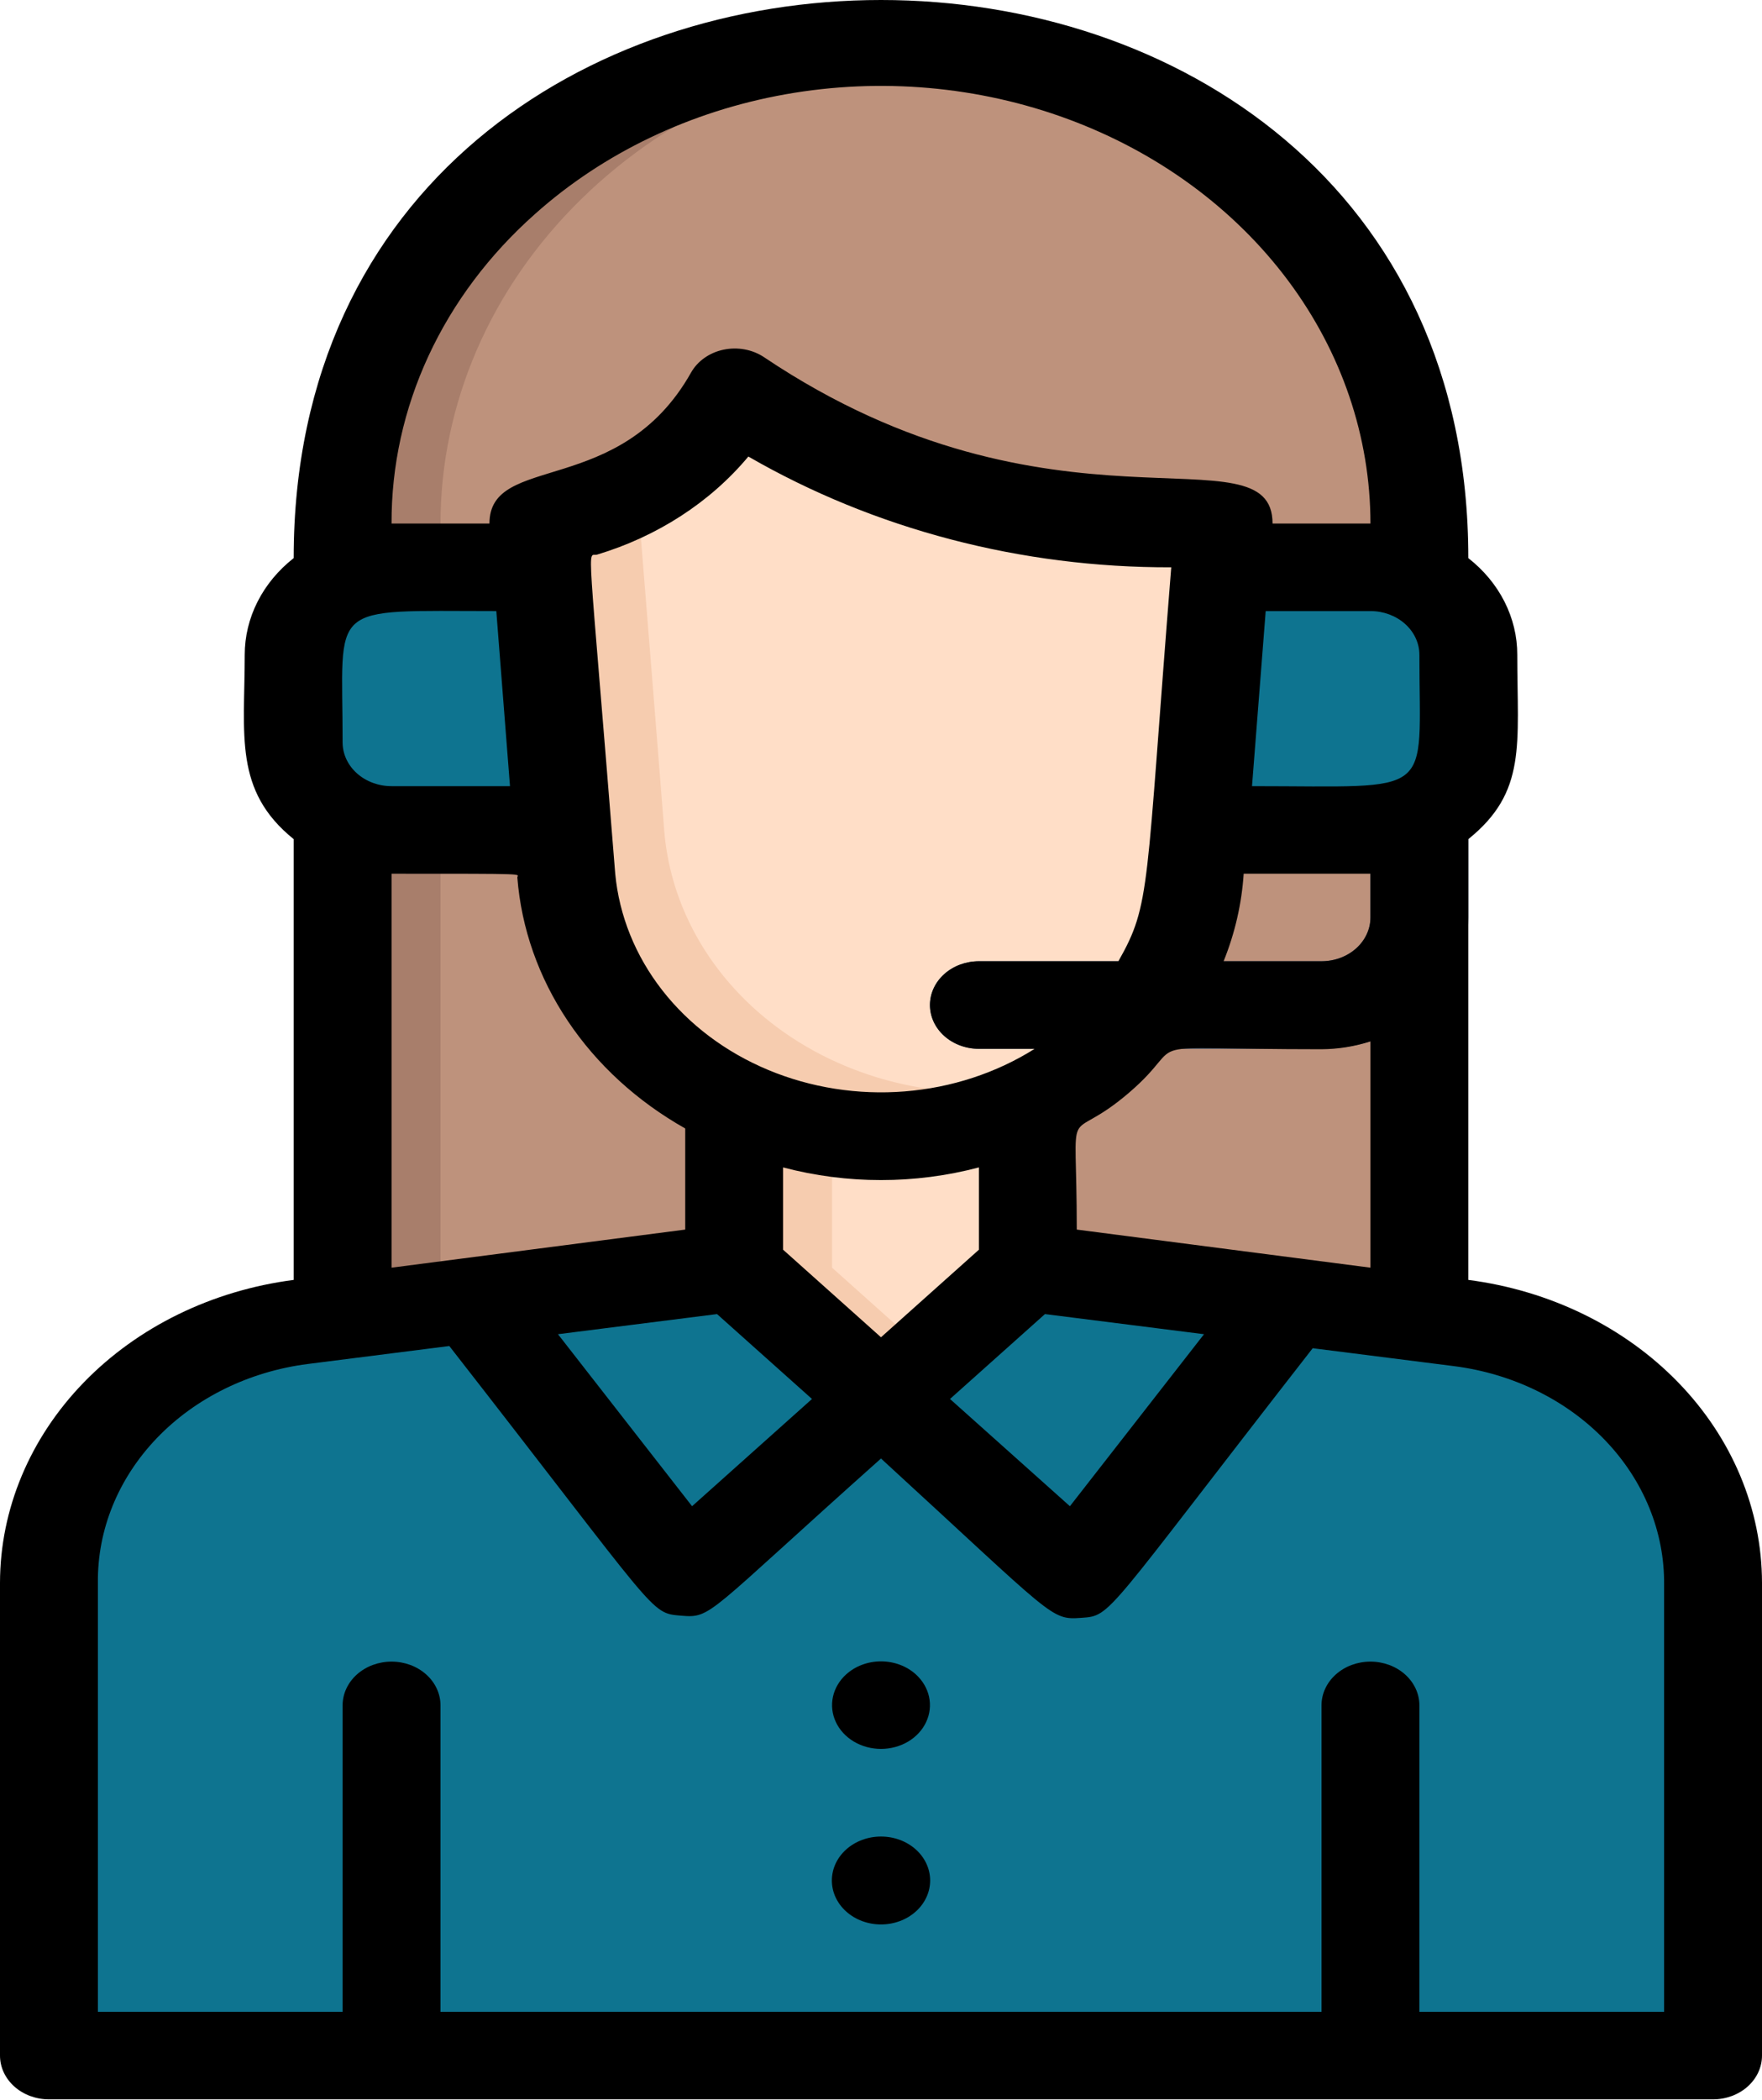 <svg width="73" height="87" viewBox="0 0 73 87" fill="none" xmlns="http://www.w3.org/2000/svg">
<path d="M58.806 21.686V54.577H14.194V21.686C14.194 16.396 16.545 11.323 20.728 7.582C24.911 3.842 30.584 1.741 36.5 1.741C42.416 1.741 48.089 3.842 52.273 7.582C56.456 11.323 58.806 16.396 58.806 21.686Z" fill="#A87E6B"/>
<path d="M58.806 21.686V54.577H18.25V21.686C18.252 16.711 20.333 11.917 24.085 8.244C27.836 4.571 32.988 2.284 38.528 1.831C44.068 2.284 49.219 4.571 52.971 8.244C56.722 11.917 58.803 16.711 58.806 21.686Z" fill="#BE927C"/>
<path d="M70.972 65.564V85.147H2.028V65.564C2.034 63.199 2.902 60.9 4.501 59.015C6.1 57.13 8.343 55.763 10.889 55.121C13.744 54.517 16.645 54.105 19.568 53.888C32.586 52.238 27.273 52.51 42.583 52.51L60.529 54.794C63.428 55.165 66.08 56.459 67.998 58.437C69.916 60.415 70.972 62.946 70.972 65.564Z" fill="#0E7490"/>
<path d="M70.972 65.564V81.52H12.167C10.553 81.52 9.006 80.947 7.865 79.927C6.724 78.907 6.083 77.524 6.083 76.081V63.751C6.089 62.079 6.525 60.431 7.359 58.934C8.192 57.437 9.4 56.132 10.889 55.121C11.406 54.974 11.935 54.864 12.471 54.794C38.163 51.512 34.999 51.531 60.529 54.794C63.428 55.165 66.08 56.459 67.998 58.437C69.916 60.415 70.972 62.946 70.972 65.564Z" fill="#0E7490"/>
<path d="M36.5 57.949L28.389 65.202L19.568 53.888L30.416 52.51L36.5 57.949Z" fill="#0E7490"/>
<path d="M34.472 56.136L30.092 60.052C29.879 60.235 29.624 60.374 29.345 60.46C29.066 60.545 28.769 60.575 28.476 60.547C28.182 60.52 27.899 60.435 27.646 60.3C27.393 60.164 27.176 59.981 27.01 59.762L22.143 53.525L30.417 52.51L34.472 56.136Z" fill="#0E7490"/>
<path d="M53.432 53.888L44.611 65.202L36.5 57.949L42.583 52.51L53.432 53.888Z" fill="#0E7490"/>
<path d="M18.25 70.641V85.147H14.194V70.641C14.194 70.161 14.408 69.699 14.788 69.359C15.169 69.019 15.684 68.828 16.222 68.828C16.76 68.828 17.276 69.019 17.656 69.359C18.036 69.699 18.25 70.161 18.25 70.641ZM58.806 70.641V85.147H54.75V70.641C54.75 70.161 54.964 69.699 55.344 69.359C55.724 69.019 56.24 68.828 56.778 68.828C57.316 68.828 57.831 69.019 58.212 69.359C58.592 69.699 58.806 70.161 58.806 70.641ZM35.06 76.607C35.442 76.265 35.96 76.074 36.5 76.074C37.04 76.074 37.558 76.265 37.94 76.607C38.322 76.948 38.536 77.411 38.536 77.894C38.536 78.377 38.322 78.84 37.94 79.181C37.558 79.523 37.04 79.715 36.5 79.715C35.96 79.715 35.442 79.523 35.06 79.181C34.678 78.84 34.464 78.377 34.464 77.894C34.464 77.411 34.678 76.948 35.06 76.607ZM35.06 69.354C35.249 69.185 35.474 69.051 35.721 68.96C35.968 68.868 36.233 68.821 36.5 68.821C36.767 68.821 37.032 68.868 37.279 68.96C37.526 69.051 37.751 69.185 37.94 69.354C38.129 69.523 38.279 69.724 38.381 69.945C38.483 70.166 38.536 70.402 38.536 70.641C38.536 70.88 38.483 71.117 38.381 71.338C38.279 71.559 38.129 71.76 37.94 71.929C37.558 72.27 37.04 72.462 36.5 72.462C35.96 72.462 35.442 72.27 35.06 71.929C34.678 71.587 34.464 71.124 34.464 70.641C34.464 70.159 34.678 69.695 35.06 69.354Z" fill="#0E7490"/>
<path d="M50.694 21.686C49.417 38.004 49.701 38.621 47.531 41.631C46.053 43.702 43.882 45.304 41.328 46.21C38.774 47.116 35.965 47.28 33.301 46.678C30.637 46.075 28.252 44.738 26.486 42.856C24.72 40.974 23.662 38.642 23.461 36.191C23.157 32.22 22.691 26.472 22.305 21.686C25.428 20.761 28.389 19.782 30.417 16.246C37.068 20.706 43.374 21.686 50.694 21.686Z" fill="#F6CCAF"/>
<path d="M50.695 21.686C49.417 38.004 49.701 38.621 47.531 41.631C46.686 42.859 45.577 43.926 44.267 44.767C42.391 45.266 40.413 45.381 38.481 45.105C36.548 44.828 34.71 44.166 33.102 43.169C31.494 42.172 30.157 40.864 29.19 39.342C28.224 37.82 27.652 36.124 27.517 34.378C27.294 31.459 26.503 21.686 26.381 20.144C28.107 19.207 29.504 17.857 30.417 16.246C37.068 20.706 43.374 21.686 50.695 21.686Z" fill="#FFDEC7"/>
<path d="M54.75 43.444H40.555C40.018 43.444 39.502 43.253 39.121 42.913C38.741 42.573 38.528 42.111 38.528 41.631C38.528 41.15 38.741 40.688 39.121 40.348C39.502 40.008 40.018 39.817 40.555 39.817H54.75C55.288 39.817 55.803 39.626 56.184 39.286C56.564 38.946 56.778 38.485 56.778 38.004V32.075C56.778 31.594 56.991 31.133 57.371 30.793C57.752 30.453 58.268 30.262 58.805 30.262C59.343 30.262 59.859 30.453 60.239 30.793C60.62 31.133 60.833 31.594 60.833 32.075V38.004C60.833 39.447 60.192 40.83 59.051 41.85C57.911 42.871 56.363 43.444 54.75 43.444Z" fill="#374F68"/>
<path d="M42.583 45.728V52.51L36.5 57.949L30.417 52.51V45.728C32.293 46.608 34.381 47.068 36.5 47.068C38.619 47.068 40.707 46.608 42.583 45.728Z" fill="#F6CCAF"/>
<path d="M42.584 45.728V52.51L38.528 56.136L34.472 52.51V46.925C37.25 47.315 40.093 46.895 42.584 45.728Z" fill="#FFDEC7"/>
<path d="M38.528 56.136L42.907 60.052C43.12 60.235 43.375 60.374 43.655 60.46C43.934 60.545 44.23 60.575 44.524 60.548C44.818 60.52 45.101 60.435 45.354 60.3C45.607 60.164 45.824 59.981 45.99 59.762L50.856 53.525L42.583 52.51L38.528 56.136ZM60.833 27.125C60.833 30.171 61.381 32.565 58.805 33.888C57.487 34.577 56.778 34.378 49.68 34.378L50.552 23.499H56.778C57.853 23.499 58.885 23.881 59.645 24.561C60.406 25.241 60.833 26.163 60.833 27.125ZM23.319 34.378C15.776 34.378 15.431 34.541 14.194 33.888C11.68 32.565 12.166 30.534 12.166 27.125C12.166 26.163 12.594 25.241 13.354 24.561C14.115 23.881 15.146 23.499 16.222 23.499H22.447C23.157 32.22 22.954 29.809 23.319 34.378Z" fill="#0E7490"/>
<path d="M23.035 30.752C21.42 30.976 19.767 30.807 18.25 30.262C15.736 28.938 16.222 26.908 16.222 23.499H22.447L23.035 30.752ZM49.964 30.752C51.58 30.976 53.233 30.807 54.75 30.262C57.264 28.956 56.778 26.908 56.778 23.499H50.552L49.964 30.752Z" fill="#0E7490"/>
<path d="M60.833 53.017V34.759C63.267 32.8 62.861 30.842 62.861 27.125C62.863 26.366 62.682 25.616 62.333 24.925C61.983 24.234 61.472 23.618 60.833 23.118C60.833 -7.706 12.167 -7.706 12.167 23.118C11.529 23.619 11.019 24.235 10.669 24.926C10.319 25.617 10.139 26.367 10.139 27.125C10.139 30.443 9.672 32.746 12.167 34.759V53.017C8.791 53.453 5.704 54.961 3.47 57.265C1.236 59.569 0.004 62.515 0 65.564V85.147C0 85.628 0.214 86.089 0.594 86.429C0.974 86.769 1.49 86.96 2.028 86.96H70.972C71.51 86.96 72.026 86.769 72.406 86.429C72.786 86.089 73 85.628 73 85.147V65.564C72.996 62.515 71.764 59.569 69.53 57.265C67.296 54.961 64.209 53.453 60.833 53.017ZM44.611 50.932C44.611 45.148 44.043 47.596 46.761 45.275C49.478 42.954 46.497 43.462 54.75 43.462C55.442 43.457 56.127 43.347 56.778 43.136V52.51L44.611 50.932ZM16.222 52.51V36.191C22.164 36.191 21.413 36.191 21.434 36.354C21.599 38.453 22.316 40.487 23.524 42.291C24.732 44.096 26.399 45.622 28.389 46.744V50.932L16.222 52.51ZM20.562 25.312L21.129 32.565H16.222C15.684 32.565 15.169 32.374 14.788 32.034C14.408 31.694 14.194 31.232 14.194 30.752C14.194 24.895 13.464 25.312 20.562 25.312ZM56.778 25.312C57.316 25.312 57.831 25.503 58.212 25.843C58.592 26.183 58.806 26.644 58.806 27.125C58.806 33.109 59.556 32.565 51.871 32.565L52.438 25.312H56.778ZM56.778 38.004C56.778 38.485 56.564 38.946 56.184 39.286C55.804 39.626 55.288 39.817 54.75 39.817H50.694C51.165 38.651 51.445 37.429 51.526 36.191H56.778V38.004ZM46.335 39.817H40.556C40.018 39.817 39.502 40.008 39.122 40.348C38.741 40.688 38.528 41.15 38.528 41.631C38.528 42.111 38.741 42.573 39.122 42.913C39.502 43.253 40.018 43.444 40.556 43.444H42.867C41.276 44.446 39.418 45.055 37.479 45.209C35.541 45.363 33.591 45.056 31.828 44.32C30.064 43.584 28.549 42.445 27.436 41.017C26.323 39.59 25.652 37.925 25.489 36.191C24.333 21.686 24.313 23.1 24.739 22.973C27.24 22.219 29.426 20.803 31.005 18.911C36.225 21.925 42.311 23.519 48.525 23.499C47.45 36.916 47.693 37.424 46.335 39.817ZM36.5 55.393L32.444 51.766V48.357C35.092 49.056 37.908 49.056 40.556 48.357V51.766L36.5 55.393ZM29.707 54.432L33.641 57.949L28.673 62.391L23.117 55.266L29.707 54.432ZM43.293 54.432L49.883 55.266L44.327 62.391L39.359 57.949L43.293 54.432ZM22.164 8.866C25 6.331 28.612 4.605 32.545 3.906C36.478 3.207 40.555 3.566 44.259 4.938C47.964 6.31 51.131 8.633 53.359 11.614C55.587 14.595 56.777 18.1 56.778 21.686H52.722C52.722 17.642 43.617 22.828 31.654 14.796C31.417 14.637 31.144 14.528 30.854 14.474C30.565 14.42 30.266 14.424 29.978 14.484C29.69 14.544 29.42 14.66 29.188 14.824C28.955 14.987 28.766 15.194 28.632 15.43C25.692 20.652 20.278 18.748 20.278 21.686H16.222C16.213 19.303 16.733 16.943 17.753 14.742C18.773 12.542 20.272 10.544 22.164 8.866ZM68.944 83.334H58.806V70.641C58.806 70.16 58.592 69.699 58.212 69.359C57.831 69.019 57.316 68.828 56.778 68.828C56.24 68.828 55.724 69.019 55.344 69.359C54.964 69.699 54.75 70.16 54.75 70.641V83.334H18.25V70.641C18.25 70.16 18.036 69.699 17.656 69.359C17.276 69.019 16.76 68.828 16.222 68.828C15.684 68.828 15.169 69.019 14.788 69.359C14.408 69.699 14.194 70.16 14.194 70.641V83.334H4.056V65.564C4.031 63.367 4.899 61.237 6.499 59.569C8.099 57.902 10.322 56.81 12.755 56.499L18.615 55.755C27.314 66.906 26.909 66.816 28.206 66.924C29.504 67.033 29.2 66.924 36.5 60.415C43.699 67.015 43.516 67.106 44.794 67.015C46.071 66.924 45.686 67.015 54.385 55.846L60.245 56.589C62.678 56.901 64.901 57.992 66.501 59.66C68.101 61.328 68.969 63.458 68.944 65.655V83.334Z" fill="black"/>
<path d="M35.06 76.607C34.678 76.948 34.464 77.411 34.464 77.894C34.464 78.377 34.678 78.84 35.06 79.181C35.442 79.523 35.96 79.715 36.5 79.715C37.04 79.715 37.558 79.523 37.94 79.181C38.321 78.84 38.536 78.377 38.536 77.894C38.536 77.411 38.321 76.948 37.94 76.607C37.558 76.265 37.04 76.074 36.5 76.074C35.96 76.074 35.442 76.265 35.06 76.607ZM35.06 69.354C34.778 69.608 34.587 69.931 34.51 70.283C34.433 70.634 34.474 70.998 34.628 71.328C34.782 71.659 35.042 71.941 35.375 72.14C35.708 72.338 36.099 72.444 36.5 72.444C36.9 72.444 37.291 72.338 37.625 72.14C37.958 71.941 38.218 71.659 38.372 71.328C38.526 70.998 38.567 70.634 38.49 70.283C38.413 69.931 38.221 69.608 37.94 69.354C37.751 69.184 37.527 69.049 37.28 68.957C37.032 68.865 36.767 68.818 36.5 68.818C36.232 68.818 35.967 68.865 35.72 68.957C35.473 69.049 35.248 69.184 35.06 69.354Z" fill="black"/>
</svg>
